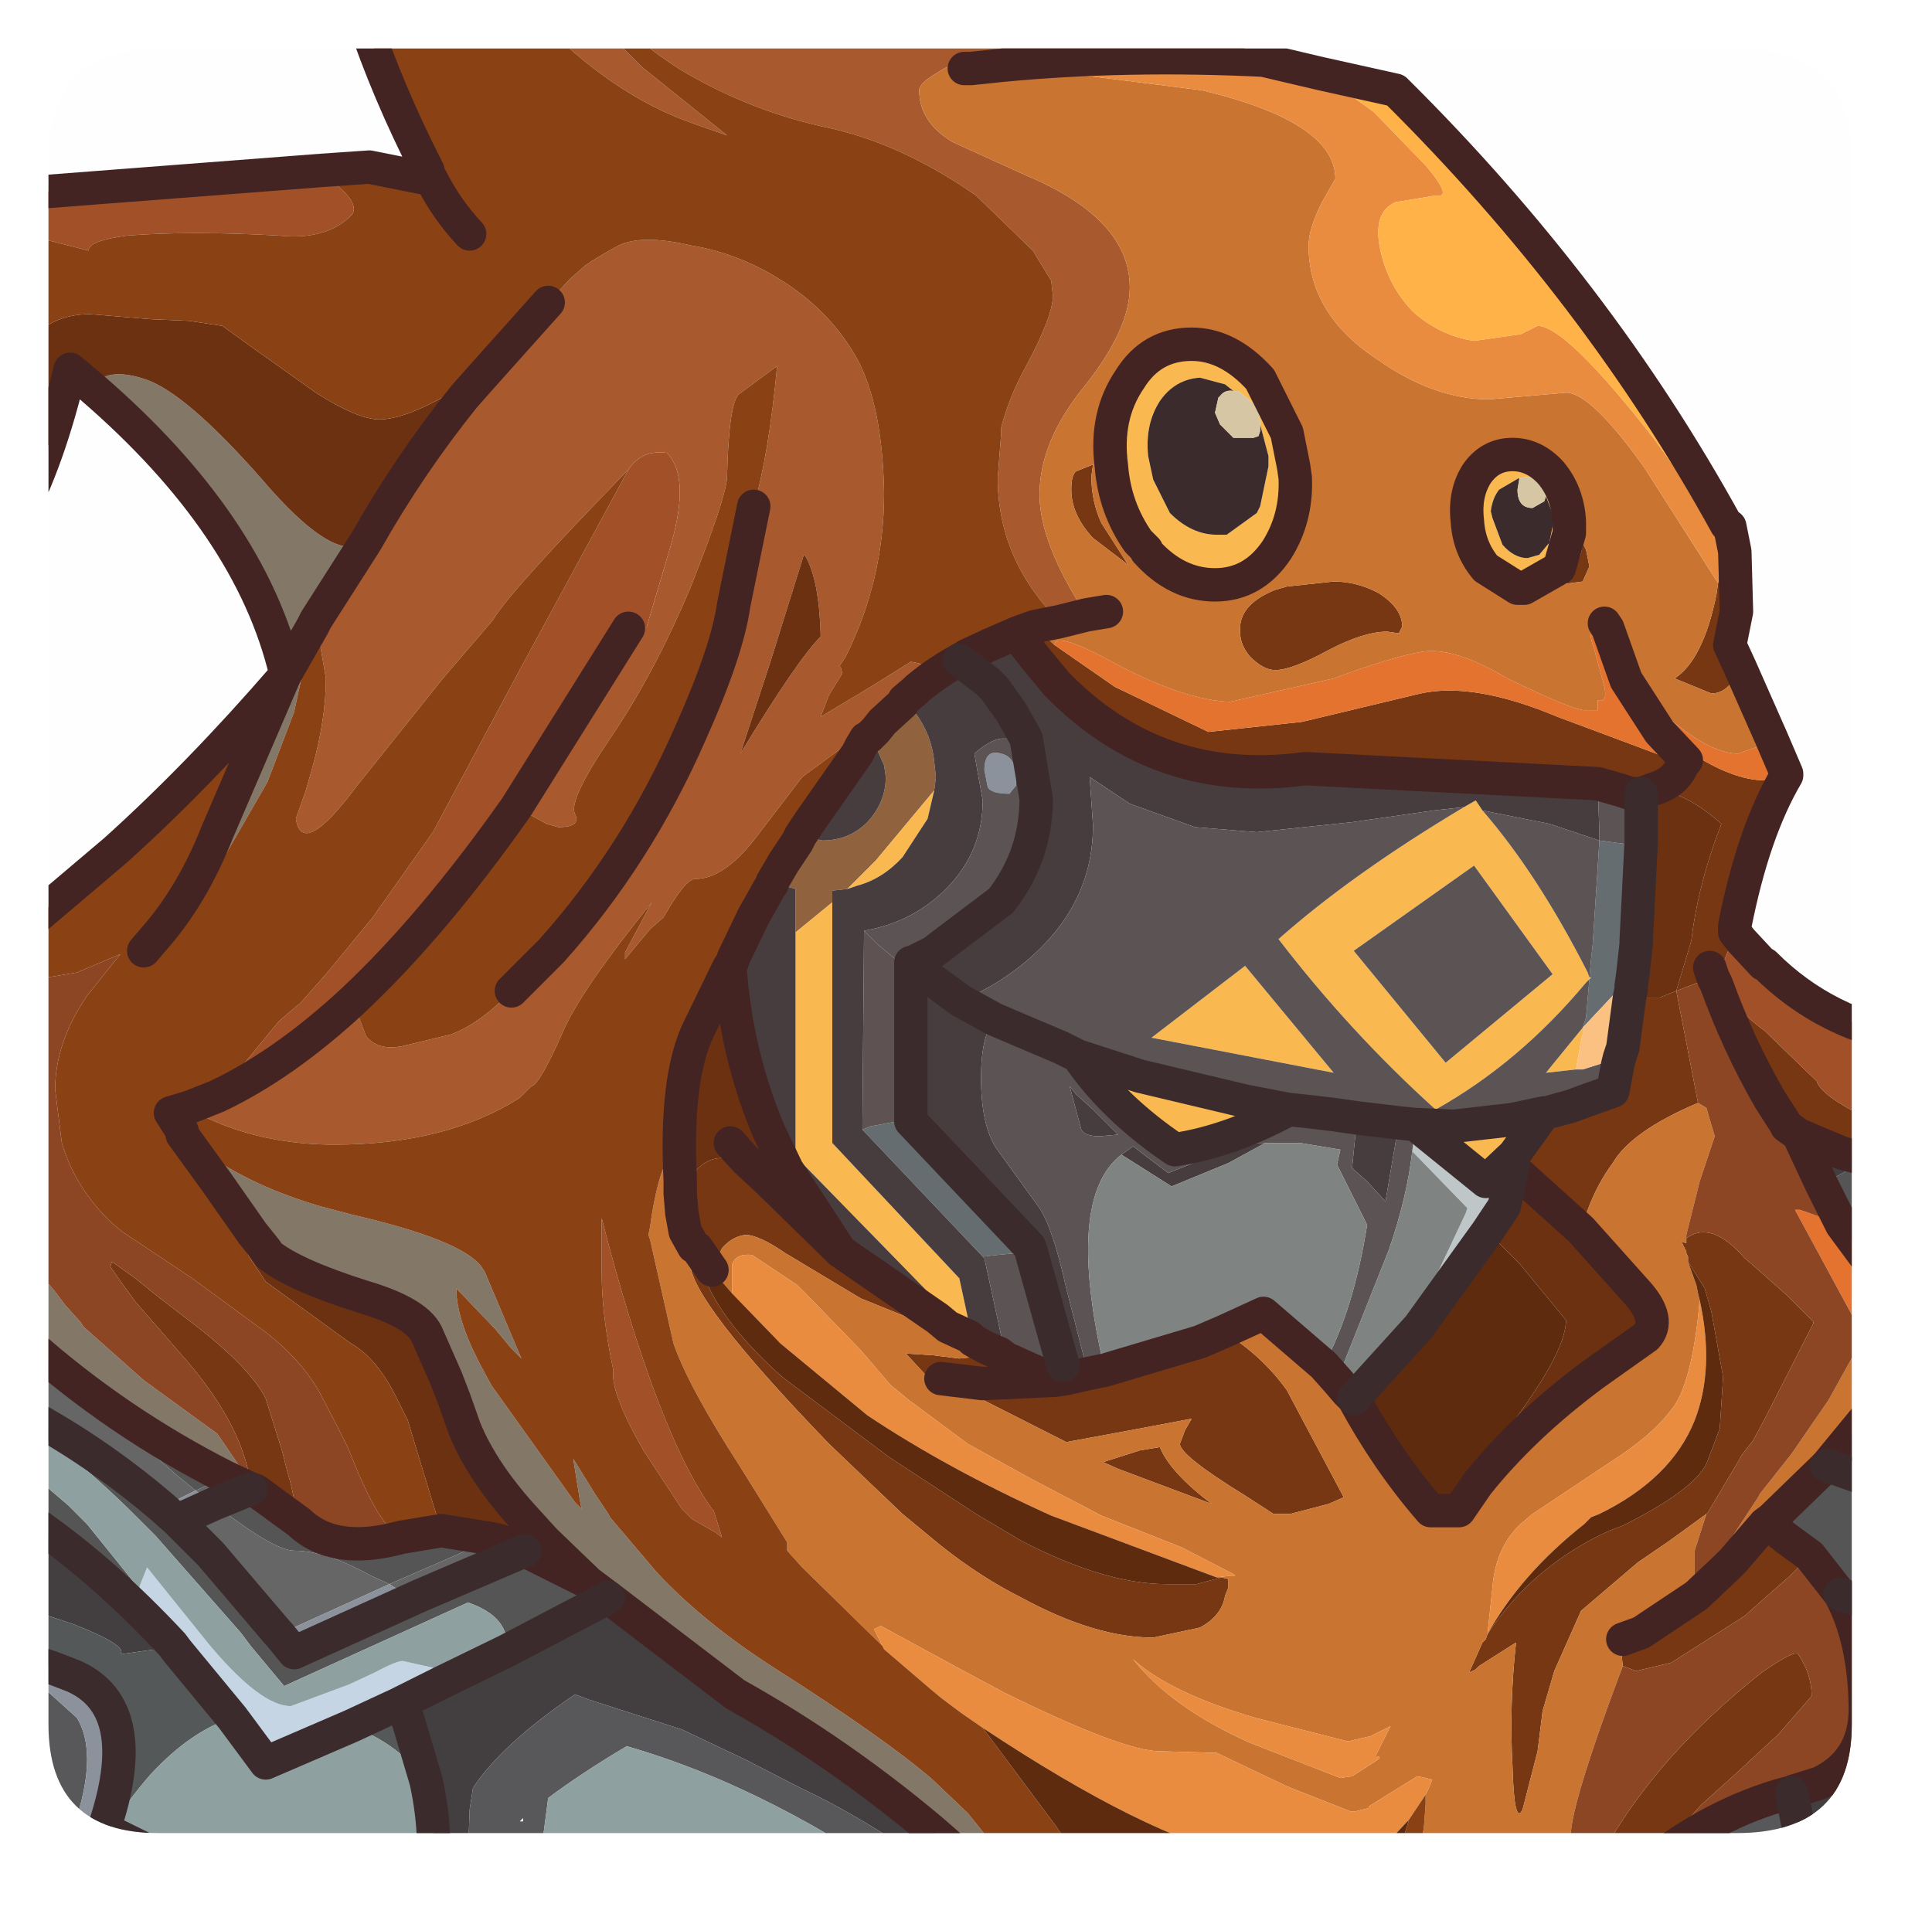 <?xml version="1.0" encoding="UTF-8" standalone="no"?>
<svg xmlns:ffdec="https://www.free-decompiler.com/flash" xmlns:xlink="http://www.w3.org/1999/xlink" ffdec:objectType="frame" height="57.35px" width="57.8px" xmlns="http://www.w3.org/2000/svg">
  <g transform="matrix(1.0, 0.0, 0.0, 1.0, 1.45, 1.45)">
    <clipPath id="clipPath0" transform="matrix(1.0, 0.0, 0.0, 1.0, 0.0, 0.0)">
      <path d="M50.5 0.0 Q53.95 0.0 53.95 3.3 L53.95 50.15 Q53.95 53.4 50.5 53.4 L3.3 53.4 Q0.0 53.4 0.0 50.15 L0.0 3.3 Q0.0 0.0 3.3 0.0 L50.5 0.0" fill="#000000" fill-rule="evenodd" stroke="none"/>
    </clipPath>
    <g clip-path="url(#clipPath0)">
      <use ffdec:characterId="2" height="57.35" transform="matrix(1.0, 0.0, 0.0, 1.0, -1.45, -1.45)" width="57.8" xlink:href="#shape1"/>
    </g>
    <use ffdec:characterId="3" height="53.4" transform="matrix(1.0, 0.0, 0.0, 1.0, 0.0, 0.0)" width="53.95" xlink:href="#shape2"/>
  </g>
  <defs>
    <g id="shape1" transform="matrix(1.0, 0.0, 0.0, 1.0, 1.45, 1.45)">
      <path d="M55.85 49.75 L55.85 55.4 54.45 55.4 52.8 55.4 52.15 52.2 52.2 52.15 53.0 51.9 53.5 52.05 55.35 52.55 55.6 51.45 55.7 50.9 55.85 49.75 M12.55 55.4 L11.4 55.4 Q11.7 53.7 11.3 51.85 L10.75 50.0 10.45 49.55 11.75 48.9 13.7 47.95 16.75 46.35 20.55 49.25 Q23.6 50.95 26.4 53.3 L27.55 54.3 27.6 55.2 Q24.65 53.05 22.5 52.05 L20.85 51.2 18.95 50.3 16.15 49.4 15.75 49.25 Q13.55 50.75 12.7 52.05 L12.6 52.7 12.55 54.1 12.55 55.4 M-0.95 46.6 L-0.95 44.1 -0.95 43.75 -0.45 44.1 Q1.65 45.55 3.7 47.75 L3.2 47.9 2.15 48.05 Q2.4 47.8 0.75 47.15 L0.15 46.95 -0.95 46.6 M52.35 32.5 L53.65 33.05 54.4 33.25 53.05 34.0 52.35 32.5 M51.35 44.15 L51.55 44.0 51.65 44.1 51.95 44.55 51.7 44.35 51.35 44.15 M-0.95 44.1 L-0.45 44.1 -0.95 44.1 M55.35 52.55 L54.45 55.4 55.35 52.55" fill="#433f40" fill-rule="evenodd" stroke="none"/>
      <path d="M5.65 55.4 L4.65 55.4 4.5 55.35 4.4 55.3 4.4 55.25 4.65 54.75 5.75 55.25 5.65 55.4 M46.1 27.8 L46.15 27.25 46.2 26.8 46.4 23.7 47.15 23.8 47.65 23.75 47.5 26.7 47.5 26.8 47.4 27.7 45.9 29.3 46.0 29.0 46.1 27.85 46.15 27.8 46.1 27.8 M24.35 32.35 L24.6 32.25 25.15 32.15 25.6 32.05 25.8 32.05 25.8 32.1 29.35 35.85 29.4 36.0 28.4 36.1 27.95 36.15 24.35 32.35" fill="#656d70" fill-rule="evenodd" stroke="none"/>
      <path d="M43.85 33.1 L43.8 33.5 43.55 34.65 43.05 35.4 41.0 38.25 39.05 40.4 38.85 40.2 40.8 38.0 41.2 37.4 42.4 34.85 42.45 34.7 40.8 33.0 40.9 32.2 43.0 33.9 43.85 33.1" fill="#bfc7c9" fill-rule="evenodd" stroke="none"/>
      <path d="M29.3 55.4 L28.8 55.4 27.55 54.3 26.4 53.3 Q23.6 50.95 20.55 49.25 L16.75 46.35 16.15 45.9 14.85 44.65 14.35 44.1 Q13.0 42.65 12.45 41.3 L12.15 40.45 11.9 39.8 11.35 38.55 Q11.1 37.85 9.4 37.35 7.35 36.7 6.6 36.1 L6.5 35.95 6.1 35.45 5.05 33.95 4.0 32.5 4.7 33.05 Q6.1 34.05 8.15 34.65 L9.1 34.9 Q12.35 35.65 12.95 36.45 L13.05 36.6 14.0 38.85 14.15 39.2 14.2 39.25 13.85 38.9 13.35 38.3 12.2 37.1 Q12.2 38.0 12.9 39.35 L13.25 40.0 15.75 43.5 15.95 43.7 15.9 43.45 15.7 42.2 16.35 43.25 16.75 43.85 16.8 43.95 18.2 45.6 Q19.6 47.1 21.7 48.45 25.0 50.55 26.45 51.8 L27.5 52.8 28.55 54.1 29.3 55.4 M-0.95 38.45 L-0.95 35.85 0.2 37.2 0.5 37.6 0.95 38.1 1.05 38.25 2.85 39.85 5.05 41.45 5.8 42.55 6.05 42.9 6.15 43.05 6.2 43.15 6.05 43.1 5.3 42.75 Q2.05 41.1 -0.65 38.7 L-0.95 38.45 M7.05 18.8 L7.1 18.7 Q6.05 14.25 1.3 10.15 1.7 9.5 2.9 9.9 4.1 10.3 6.35 12.85 8.6 15.5 9.5 14.75 L8.0 17.1 7.9 17.3 7.35 19.85 6.55 21.95 4.85 24.9 3.45 26.8 3.15 26.65 Q4.3 25.35 5.05 23.45 L7.05 18.8 M7.9 17.3 L7.1 18.7 7.9 17.3" fill="#847768" fill-rule="evenodd" stroke="none"/>
      <path d="M30.6 -0.85 L30.75 -0.95 34.2 -0.95 36.35 0.35 Q32.25 0.15 28.55 0.5 L27.6 0.6 27.4 0.6 27.45 0.55 28.95 -0.2 30.6 -0.85 M50.2 14.25 L50.3 14.3 50.45 15.05 50.5 16.85 50.3 17.85 50.6 18.5 Q50.3 19.3 49.75 19.3 L48.65 18.85 Q49.5 18.3 49.9 16.35 L49.95 16.0 50.15 14.65 50.2 14.25 M52.0 21.75 Q51.0 23.45 50.45 26.25 L50.45 26.45 50.65 26.7 Q50.45 26.7 50.25 27.0 L50.05 27.5 Q50.05 28.45 51.35 29.4 L52.9 30.9 Q53.05 31.35 54.4 32.0 L55.85 32.7 55.85 33.6 55.8 33.7 55.35 33.55 54.4 33.25 53.65 33.05 52.35 32.5 52.0 32.25 51.95 32.15 51.5 31.45 Q50.55 29.8 49.9 28.0 L49.8 27.8 49.75 27.8 48.7 28.2 49.35 31.55 Q47.35 32.4 46.8 33.35 46.35 33.95 46.05 34.75 L45.85 35.35 43.8 33.5 43.85 33.1 44.75 31.85 44.8 31.85 45.0 31.8 45.55 31.65 45.95 31.5 46.8 31.2 46.95 30.4 47.0 30.2 47.1 29.9 47.3 28.4 48.2 28.4 48.7 28.2 49.15 26.7 Q49.35 25.0 50.05 23.2 49.05 22.3 48.05 22.15 L47.65 22.3 47.35 22.3 47.05 22.2 46.35 22.0 37.6 21.55 Q33.2 22.15 30.15 19.0 L29.45 18.15 28.95 17.5 29.5 17.3 30.1 17.85 31.9 19.1 34.7 20.45 37.5 20.15 41.05 19.3 Q42.65 18.95 45.15 20.0 L48.9 21.4 49.0 21.3 48.2 20.45 49.1 21.05 Q50.4 21.9 51.35 21.9 L52.0 21.75 M45.85 55.4 L45.8 55.4 46.45 54.0 46.55 53.9 Q48.15 51.05 51.25 48.6 L51.45 48.4 51.25 48.6 Q52.25 47.9 52.35 48.05 52.75 48.65 52.75 49.3 L51.75 50.45 50.45 51.65 49.45 52.55 47.75 54.45 45.85 55.4 M46.0 15.0 L46.1 15.5 45.9 15.95 45.15 16.05 Q45.85 15.5 45.9 14.8 L46.0 15.0 M48.9 21.4 Q48.7 21.95 48.05 22.15 48.7 21.95 48.9 21.4 M49.0 35.6 Q49.75 35.05 50.75 36.2 L51.1 36.5 52.0 37.3 52.8 38.1 52.8 38.15 51.4 40.9 51.0 41.65 50.65 42.1 50.6 42.2 49.65 43.8 49.6 43.85 48.5 44.65 47.55 45.3 45.85 46.75 45.05 48.55 44.7 49.75 44.55 50.95 44.1 52.7 Q43.85 53.2 43.8 51.4 43.7 49.6 43.9 47.75 L43.9 47.7 42.8 48.4 42.7 48.5 42.5 48.6 42.9 47.7 43.0 47.6 43.05 47.45 Q44.4 45.4 46.7 44.35 L47.1 44.2 Q49.2 43.15 49.6 42.35 L50.0 41.3 50.1 39.75 49.75 37.8 49.55 37.1 49.05 36.3 49.05 36.15 49.0 36.05 49.0 36.0 48.85 35.7 49.0 35.75 49.0 35.6 M49.7 27.5 L49.8 27.8 49.7 27.5 M31.1 39.65 L31.6 39.55 34.45 38.7 35.15 38.4 Q36.3 39.1 37.05 40.15 L38.75 43.35 38.3 43.55 37.15 43.85 36.65 43.85 35.8 43.3 Q33.85 42.1 33.85 41.75 L34.0 41.35 34.2 41.0 32.35 41.35 30.45 41.7 26.7 39.8 26.4 39.75 26.25 39.7 25.65 39.05 26.45 39.1 27.25 39.2 28.25 39.1 28.45 39.05 28.65 39.2 30.1 39.85 30.45 39.8 31.1 39.65 M47.1 47.6 L47.65 47.4 49.3 46.3 50.2 45.45 50.3 45.35 50.4 45.25 51.35 44.15 51.7 44.35 51.95 44.55 52.7 45.1 52.5 45.3 52.05 45.75 51.25 46.45 50.75 46.9 48.55 48.3 47.5 48.55 47.1 48.4 47.05 47.95 47.1 47.6 M35.65 17.45 L35.65 17.3 Q35.7 16.6 36.7 16.2 L37.05 16.1 38.45 15.95 Q39.15 15.95 39.8 16.3 40.5 16.75 40.5 17.3 L40.4 17.5 40.05 17.45 Q39.35 17.45 38.3 18.0 37.2 18.6 36.7 18.6 36.35 18.6 35.95 18.2 35.65 17.85 35.65 17.45 M31.2 12.8 Q31.2 13.55 31.5 14.2 L32.3 15.45 31.25 14.65 Q30.6 13.95 30.6 13.2 30.6 12.75 30.75 12.65 L31.25 12.45 31.2 12.8 M19.3 35.85 L19.05 35.4 18.95 34.85 18.9 34.25 18.95 34.2 Q19.45 33.2 20.15 33.2 L20.85 33.25 21.55 33.9 23.7 36.0 21.55 33.9 20.85 33.25 21.5 33.35 22.1 33.55 23.7 36.0 26.6 38.0 26.9 38.25 27.55 38.55 26.7 38.4 26.65 38.35 24.3 37.4 22.3 36.2 22.05 36.05 Q21.25 35.5 20.85 35.5 20.45 35.55 20.15 35.9 L19.85 36.55 19.4 35.9 19.3 35.85 19.4 35.9 Q19.6 37.65 21.95 39.75 L25.15 42.15 27.75 43.85 29.1 44.65 Q31.6 45.95 33.45 45.95 L34.35 45.95 35.1 45.75 35.3 45.8 35.3 45.9 35.3 46.05 35.2 46.3 Q35.1 46.9 34.45 47.25 L33.05 47.55 Q31.3 47.55 29.1 46.35 27.9 45.75 26.7 44.8 L25.55 43.85 24.5 42.85 23.35 41.75 Q19.2 37.45 19.2 36.35 L19.3 35.85 M6.05 42.9 L5.95 42.45 Q5.55 40.85 3.95 39.05 L2.6 37.5 2.2 36.95 1.85 36.45 1.9 36.3 2.6 36.8 3.15 37.25 4.45 38.25 Q6.05 39.5 6.5 40.4 L7.0 42.0 7.15 42.6 7.25 42.95 7.5 44.1 6.2 43.15 6.15 43.05 6.05 42.9 M30.1 39.85 L27.95 39.95 26.7 39.8 27.95 39.95 30.1 39.85 M31.55 42.3 L32.65 41.95 33.25 41.85 Q33.55 42.6 34.8 43.55 L32.0 42.5 31.55 42.3" fill="#773713" fill-rule="evenodd" stroke="none"/>
      <path d="M50.65 26.7 L51.3 27.4 51.35 27.4 Q53.2 29.25 55.85 29.65 L55.85 32.7 54.4 32.0 Q53.05 31.35 52.9 30.9 L51.35 29.4 Q50.05 28.45 50.05 27.5 L50.25 27.0 Q50.45 26.7 50.65 26.7 M55.85 33.6 L55.85 33.75 55.8 33.7 55.85 33.6 M-0.95 5.5 L-0.95 4.35 8.15 3.65 8.75 4.2 Q9.25 4.65 9.1 4.95 8.35 5.75 6.9 5.6 4.25 5.45 2.35 5.6 1.2 5.75 1.2 6.05 L-0.95 5.5 M14.0 22.7 Q11.5 26.25 9.1 28.5 7.05 30.4 5.05 31.35 L6.9 29.1 7.55 28.55 8.3 27.7 8.55 27.4 9.7 26.0 11.5 23.45 14.15 18.5 17.35 12.6 Q17.75 12.0 18.5 12.1 19.25 12.85 18.55 15.1 L17.9 17.3 17.35 17.35 14.0 22.7 M16.55 36.6 L16.55 35.0 Q18.2 41.4 19.85 43.7 L19.9 43.75 20.15 44.55 19.95 44.4 19.25 44.0 18.95 43.7 17.8 41.95 Q16.8 40.2 16.9 39.55 16.55 37.9 16.55 36.6" fill="#a25028" fill-rule="evenodd" stroke="none"/>
      <path d="M30.4 -0.95 L30.75 -0.95 30.6 -0.85 30.4 -0.95 M51.55 20.65 L52.0 21.7 52.0 21.75 51.35 21.9 Q50.4 21.9 49.1 21.05 L48.2 20.45 49.0 21.3 48.9 21.4 45.15 20.0 Q42.65 18.95 41.05 19.3 L37.5 20.15 34.7 20.45 31.9 19.1 30.1 17.85 Q30.1 17.4 32.0 18.45 34.0 19.5 35.35 19.55 L38.45 18.85 Q40.2 18.2 41.1 18.05 42.05 17.9 43.65 18.85 45.7 19.85 46.0 19.8 L46.35 19.8 46.35 19.5 Q46.65 19.6 46.55 19.1 L46.25 18.0 46.2 17.85 Q46.05 17.35 46.2 17.2 46.3 17.0 46.55 17.2 L46.65 17.35 47.2 18.9 48.2 20.45 47.2 18.9 48.55 20.1 Q49.75 21.1 50.55 21.1 L51.4 20.8 51.55 20.65 M55.85 38.0 L55.85 38.75 55.75 38.7 Q55.3 38.25 54.65 38.25 L54.55 38.25 54.2 38.35 52.25 34.75 52.4 34.75 53.4 35.1 53.65 35.2 55.2 37.3 55.85 38.0" fill="#e4732f" fill-rule="evenodd" stroke="none"/>
      <path d="M8.8 55.4 L5.65 55.4 5.75 55.25 Q5.9 54.9 6.2 54.7 6.75 54.2 7.45 54.3 8.1 54.4 8.55 55.0 L8.8 55.4 M22.5 23.55 L23.15 23.7 Q23.95 23.7 24.5 23.15 25.05 22.55 25.05 21.8 L25.0 21.45 24.6 20.55 24.75 20.4 24.95 20.15 25.55 19.6 25.6 19.5 Q26.4 20.3 26.5 21.35 L26.55 21.8 26.5 22.2 24.75 24.3 23.9 25.15 23.45 25.2 23.45 25.55 22.35 26.45 22.35 25.15 21.65 24.95 22.0 24.35 22.1 24.2 22.4 23.75 22.5 23.55" fill="#91633e" fill-rule="evenodd" stroke="none"/>
      <path d="M16.25 -0.95 L17.75 0.55 20.3 2.6 19.3 2.25 Q16.85 1.4 14.6 -0.95 L16.25 -0.95 M30.4 -0.95 L30.6 -0.85 28.95 -0.2 27.45 0.55 27.25 0.45 Q27.0 0.45 26.55 0.75 26.05 1.05 26.05 1.25 26.05 2.2 27.05 2.8 L29.25 3.8 Q32.35 5.1 32.35 7.15 32.35 8.4 31.0 10.1 29.65 11.75 29.65 13.35 29.65 14.8 31.05 16.95 L30.25 17.15 Q28.4 15.3 28.4 12.85 L28.5 11.55 28.5 11.35 Q28.75 10.4 29.25 9.5 30.05 8.0 30.05 7.4 L30.0 6.95 29.45 6.05 27.75 4.4 Q25.6 2.9 23.45 2.4 21.0 1.9 18.85 0.6 17.7 -0.15 16.9 -0.95 L30.4 -0.95 M21.1 13.7 Q21.55 12.15 21.8 9.5 L20.65 10.35 Q20.35 10.65 20.3 12.85 20.25 13.5 19.2 16.15 18.1 18.75 16.8 20.65 15.55 22.5 15.75 22.9 15.95 23.3 15.25 23.3 L14.9 23.2 14.0 22.7 17.35 17.35 17.9 17.3 18.55 15.1 Q19.25 12.85 18.5 12.1 17.75 12.0 17.35 12.6 13.75 16.3 13.3 17.1 L11.8 18.85 9.2 22.1 Q7.6 24.25 7.4 23.05 L7.7 22.2 7.9 21.5 Q8.3 20.05 8.3 18.85 L8.0 17.1 9.5 14.75 Q10.8 12.45 12.45 10.4 L13.25 9.5 14.95 7.6 15.6 6.9 16.05 6.5 Q16.4 6.25 17.05 5.9 17.75 5.55 19.25 5.9 20.75 6.15 22.1 7.05 23.45 7.95 24.2 9.3 24.95 10.7 25.0 13.3 25.0 15.9 23.85 18.2 L23.65 18.5 23.7 18.5 23.75 18.7 23.35 19.35 23.1 20.0 24.6 19.1 25.8 18.35 26.05 18.4 26.15 18.45 26.15 18.65 25.6 19.5 25.55 19.6 24.65 20.25 24.45 20.4 22.55 21.8 21.25 23.5 Q20.25 24.85 19.35 24.85 19.05 24.85 18.4 26.0 L18.0 26.35 17.25 27.25 17.25 27.05 18.05 25.55 Q15.95 28.15 15.4 29.4 14.7 31.0 14.45 31.05 L14.1 31.4 Q11.9 32.8 8.55 32.8 6.75 32.8 5.2 32.2 L4.5 31.9 4.4 32.0 4.0 32.4 3.65 31.85 4.15 31.7 4.3 31.65 5.05 31.35 Q7.05 30.4 9.1 28.5 L9.5 29.55 Q9.85 30.0 10.6 29.85 L12.05 29.5 Q12.95 29.15 13.85 28.2 L15.05 27.0 Q17.6 24.15 19.2 20.5 20.3 18.05 20.5 16.65 L21.1 13.7 M23.1 17.5 Q23.05 15.9 22.65 15.2 L22.6 15.15 21.6 18.35 20.7 21.1 Q22.4 18.3 23.1 17.6 L23.1 17.5" fill="#a95a2e" fill-rule="evenodd" stroke="none"/>
      <path d="M1.3 10.15 L0.65 9.6 Q0.0 12.35 -0.95 14.1 L-0.95 9.85 Q-0.65 8.75 -0.2 8.4 0.4 7.95 1.25 7.95 L3.05 8.1 4.2 8.15 5.2 8.3 6.1 8.95 8.0 10.3 Q9.25 11.1 9.9 11.1 10.65 11.1 12.05 10.3 L13.25 9.5 12.45 10.4 Q10.8 12.45 9.5 14.75 8.6 15.5 6.35 12.85 4.1 10.3 2.9 9.9 1.7 9.5 1.3 10.15 M47.65 22.3 L48.05 22.15 Q49.05 22.3 50.05 23.2 49.35 25.0 49.15 26.7 L48.7 28.2 48.2 28.4 47.3 28.4 47.35 28.15 47.35 28.05 47.4 27.7 47.5 26.8 47.5 26.7 47.65 23.75 47.65 22.3 M43.8 33.5 L45.85 35.35 47.55 37.25 Q48.25 38.05 47.8 38.55 L46.25 39.65 Q44.15 41.2 42.75 42.95 43.05 42.05 43.55 41.45 45.4 39.05 45.4 38.05 L44.0 36.35 43.05 35.4 43.55 34.65 43.8 33.5 M23.1 17.5 L23.1 17.6 Q22.4 18.3 20.7 21.1 L21.6 18.35 22.6 15.15 22.65 15.2 Q23.05 15.9 23.1 17.5 M20.85 33.25 L20.15 33.2 Q19.45 33.2 18.95 34.2 L18.9 34.25 18.9 33.85 Q18.75 30.8 19.45 29.35 L20.35 27.5 20.4 27.65 Q20.6 30.15 21.55 32.4 L22.1 33.55 21.5 33.35 20.85 33.25 20.4 32.75 20.85 33.25 M11.75 44.35 L10.9 41.55 10.75 41.05 10.45 40.45 Q9.85 39.2 9.05 38.75 L6.5 36.9 6.0 36.15 5.75 35.6 5.05 33.95 6.1 35.45 6.5 35.95 6.6 36.1 Q7.35 36.7 9.4 37.35 11.1 37.85 11.35 38.55 L11.9 39.8 12.15 40.45 12.45 41.3 Q13.0 42.65 14.35 44.1 L14.85 44.65 16.15 45.9 14.25 44.95 Q13.75 44.7 13.3 44.6 L11.75 44.35" fill="#6c3111" fill-rule="evenodd" stroke="none"/>
      <path d="M-0.95 48.1 L-0.95 46.6 0.15 46.95 0.75 47.15 Q2.4 47.8 2.15 48.05 L3.2 47.9 3.7 47.75 3.85 47.95 5.5 49.95 Q4.25 50.35 3.05 51.65 2.35 52.45 1.8 53.35 L1.65 53.3 Q2.9 49.65 0.75 48.7 L0.1 48.45 -0.95 48.1 M9.05 50.2 L10.45 49.55 10.75 50.0 11.3 51.85 Q10.45 50.7 9.05 50.2" fill="#545859" fill-rule="evenodd" stroke="none"/>
      <path d="M25.95 19.2 L26.0 19.15 26.15 19.3 25.95 19.2" fill="#c89347" fill-rule="evenodd" stroke="none"/>
      <path d="M55.85 33.75 L55.85 36.7 55.45 37.0 55.2 37.3 53.65 35.2 53.5 34.9 53.05 34.0 54.4 33.25 55.35 33.55 55.8 33.7 55.85 33.75 M55.85 39.15 L55.85 39.75 55.35 39.6 55.65 39.1 55.85 39.15 M55.85 43.3 L55.85 44.15 54.7 43.75 Q55.1 45.2 55.85 46.25 L55.85 46.95 55.85 49.75 55.7 50.9 55.6 51.45 55.35 52.55 53.5 52.05 53.0 51.9 Q54.45 51.2 54.35 49.45 54.3 47.55 53.6 46.25 L52.7 45.1 51.95 44.55 51.65 44.1 51.55 44.0 53.2 42.4 54.35 41.0 54.4 42.2 54.45 42.55 54.5 42.85 55.85 43.3 M-0.95 43.75 L-0.95 42.4 -0.1 43.0 0.6 43.6 0.8 43.8 1.15 44.15 2.6 45.95 2.7 46.1 2.95 46.45 3.75 47.75 3.85 47.95 3.7 47.75 Q1.65 45.55 -0.45 44.1 L-0.95 43.75 M-0.95 41.2 L-0.95 40.7 Q1.35 41.9 3.4 43.65 L3.85 44.05 4.85 45.05 6.85 47.4 6.9 47.45 7.35 48.0 11.1 46.3 14.25 44.95 16.15 45.9 16.75 46.35 13.7 47.95 Q13.85 46.95 12.55 46.5 L7.05 49.0 6.05 47.8 5.75 47.4 3.2 44.5 2.65 43.95 Q0.35 41.65 -0.95 41.2 M-0.95 39.35 L-0.95 38.8 -0.65 38.7 Q2.05 41.1 5.3 42.75 L4.4 43.15 3.85 42.7 1.0 40.2 Q0.35 39.7 -0.8 39.4 L-0.95 39.35 M53.2 42.4 L54.5 42.85 53.2 42.4 M55.85 46.95 L53.6 46.25 55.85 46.95 M6.2 43.15 L7.5 44.1 Q8.55 45.1 10.55 44.55 L11.75 44.35 13.3 44.6 10.2 45.95 9.65 45.7 Q8.3 44.95 7.35 44.95 6.75 44.95 4.95 43.55 L6.05 43.1 6.2 43.15" fill="#555555" fill-rule="evenodd" stroke="none"/>
      <path d="M55.85 36.7 L55.85 38.0 55.2 37.3 55.45 37.0 55.85 36.7 M55.85 39.75 L55.85 42.7 54.4 42.2 54.35 41.0 55.35 39.6 55.85 39.75 M55.85 44.15 L55.85 46.25 Q55.1 45.2 54.7 43.75 L55.85 44.15 M-0.95 40.7 L-0.95 39.35 -0.8 39.4 Q0.35 39.7 1.0 40.2 L3.85 42.7 4.4 43.15 3.4 43.65 Q1.35 41.9 -0.95 40.7 M-0.95 38.8 L-0.95 38.45 -0.65 38.7 -0.95 38.8 M5.3 42.75 L6.05 43.1 4.95 43.55 Q6.75 44.95 7.35 44.95 8.3 44.95 9.65 45.7 L10.2 45.95 13.3 44.6 Q13.75 44.7 14.25 44.95 L11.1 46.3 10.35 46.05 10.2 45.95 6.9 47.45 6.85 47.4 4.85 45.05 3.85 44.05 4.95 43.55 4.4 43.15 5.3 42.75" fill="#666666" fill-rule="evenodd" stroke="none"/>
      <path d="M52.3 55.4 L50.15 55.4 48.3 55.0 47.9 54.95 47.9 55.05 47.35 55.4 45.85 55.4 47.75 54.45 Q49.8 52.8 52.05 52.2 51.8 52.9 52.1 53.9 L52.3 55.4 M28.8 55.4 L26.35 55.4 26.25 55.35 Q21.65 52.05 17.3 50.8 15.95 51.6 14.95 52.35 L14.55 55.4 12.55 55.4 12.55 54.1 12.6 52.7 12.7 52.05 Q13.55 50.75 15.75 49.25 L16.15 49.4 18.95 50.3 20.85 51.2 22.5 52.05 Q24.65 53.05 27.6 55.2 L27.55 54.3 28.8 55.4 M4.65 55.4 L3.25 55.4 1.3 54.4 0.95 55.4 0.6 55.4 Q-0.15 55.0 -0.95 54.75 L-0.95 48.7 -0.15 49.05 0.85 49.95 Q1.55 51.1 0.65 53.5 L1.5 53.95 2.25 54.35 4.4 55.3 4.5 55.35 4.65 55.4 M14.1 53.05 L14.2 53.05 14.2 52.95 14.1 53.05" fill="#58585a" fill-rule="evenodd" stroke="none"/>
      <path d="M52.8 55.4 L52.3 55.4 52.1 53.9 Q51.8 52.9 52.05 52.2 L52.15 52.2 52.8 55.4 M2.7 46.1 L2.75 45.95 2.95 45.45 4.8 47.75 Q6.35 49.6 7.25 49.6 L9.0 48.95 9.75 48.6 Q10.4 48.25 10.6 48.25 L11.5 48.45 11.75 48.9 10.45 49.55 9.05 50.2 6.5 51.3 5.5 49.95 3.85 47.95 3.75 47.75 2.95 46.45 2.7 46.1" fill="#c6d6e5" fill-rule="evenodd" stroke="none"/>
      <path d="M50.15 55.4 L47.35 55.4 47.9 55.05 47.9 54.95 48.3 55.0 50.15 55.4 M26.35 55.4 L14.55 55.4 14.95 52.35 Q15.95 51.6 17.3 50.8 21.65 52.05 26.25 55.35 L26.35 55.4 M11.4 55.4 L8.8 55.4 8.55 55.0 Q8.1 54.4 7.45 54.3 6.75 54.2 6.2 54.7 5.9 54.9 5.75 55.25 L4.65 54.75 1.8 53.35 Q2.35 52.45 3.05 51.65 4.25 50.35 5.5 49.95 L6.5 51.3 9.05 50.2 Q10.45 50.7 11.3 51.85 11.7 53.7 11.4 55.4 M3.25 55.4 L0.95 55.4 1.3 54.4 3.25 55.4 M-0.95 42.4 L-0.95 41.2 Q0.35 41.65 2.65 43.95 L3.2 44.5 5.75 47.4 6.05 47.8 7.05 49.0 12.55 46.5 Q13.85 46.95 13.7 47.95 L11.75 48.9 11.5 48.45 10.6 48.25 Q10.4 48.25 9.75 48.6 L9.0 48.95 7.25 49.6 Q6.35 49.6 4.8 47.75 L2.95 45.45 2.75 45.95 2.7 46.1 2.6 45.95 1.15 44.15 0.8 43.8 0.6 43.6 -0.1 43.0 -0.95 42.4" fill="#8fa1a1" fill-rule="evenodd" stroke="none"/>
      <path d="M50.6 18.5 L51.55 20.65 51.4 20.8 50.55 21.1 Q49.75 21.1 48.55 20.1 L47.2 18.9 46.65 17.35 46.55 17.2 Q46.3 17.0 46.2 17.2 46.05 17.35 46.2 17.85 L46.25 18.0 46.55 19.1 Q46.65 19.6 46.35 19.5 L46.35 19.8 46.0 19.8 Q45.7 19.85 43.65 18.85 42.05 17.9 41.1 18.05 40.2 18.2 38.45 18.85 L35.35 19.55 Q34.0 19.5 32.0 18.45 30.1 17.4 30.1 17.85 L29.5 17.3 30.25 17.15 31.05 16.95 Q29.65 14.8 29.65 13.35 29.65 11.75 31.0 10.1 32.35 8.4 32.35 7.15 32.35 5.1 29.25 3.8 L27.05 2.8 Q26.05 2.2 26.05 1.25 26.05 1.05 26.55 0.75 27.0 0.45 27.25 0.45 L27.45 0.55 27.4 0.6 27.6 0.6 28.55 0.5 34.5 1.25 Q38.5 2.2 38.5 3.9 L38.1 4.6 Q37.7 5.4 37.7 5.9 37.7 7.95 39.75 9.3 41.45 10.5 43.1 10.5 L45.4 10.3 Q46.15 10.3 47.75 12.55 L49.95 16.0 49.9 16.35 Q49.5 18.3 48.65 18.85 L49.75 19.3 Q50.3 19.3 50.6 18.5 M45.8 55.4 L39.85 55.4 40.1 55.15 Q41.0 54.35 41.15 53.2 L41.2 52.55 41.2 52.25 41.3 52.05 41.4 51.8 41.2 51.75 40.95 51.7 39.5 52.6 39.5 52.65 39.1 52.75 38.95 52.75 37.05 52.0 34.95 51.0 33.25 50.95 Q32.15 50.95 28.6 49.2 L27.2 48.45 24.9 47.2 24.7 47.3 24.95 47.8 22.55 45.45 22.1 44.95 22.1 44.7 20.7 42.45 Q19.15 40.05 18.7 38.75 L18.0 35.65 17.95 35.5 18.0 35.25 18.05 34.9 Q18.3 33.45 18.55 33.3 L18.9 33.85 18.9 34.25 18.95 34.85 19.05 35.4 19.3 35.85 19.2 36.35 Q19.2 37.45 23.35 41.75 L24.5 42.85 25.55 43.85 26.7 44.8 Q27.9 45.75 29.1 46.35 31.3 47.55 33.05 47.55 L34.45 47.25 Q35.1 46.9 35.2 46.3 L35.3 46.05 35.3 45.9 35.3 45.8 35.1 45.75 34.95 45.75 35.35 45.7 35.5 45.7 35.45 45.65 33.9 44.85 31.5 43.9 29.4 42.8 27.5 41.75 25.75 40.45 25.2 40.0 24.3 38.95 22.65 37.25 22.4 37.0 21.05 36.1 Q20.55 36.05 20.45 36.4 L20.45 37.25 19.85 36.55 20.15 35.9 Q20.45 35.55 20.85 35.5 21.25 35.5 22.05 36.05 L22.3 36.2 24.3 37.4 26.65 38.35 26.7 38.4 27.55 38.55 27.65 38.65 28.0 38.85 28.45 39.05 28.25 39.1 27.25 39.2 26.45 39.1 25.65 39.05 26.25 39.7 26.4 39.75 26.7 39.8 30.45 41.7 32.35 41.35 34.2 41.0 34.0 41.35 33.85 41.75 Q33.85 42.1 35.8 43.3 L36.65 43.85 37.15 43.85 38.3 43.55 38.75 43.35 37.05 40.15 Q36.3 39.1 35.15 38.4 L36.35 37.85 38.15 39.4 38.55 39.85 38.85 40.2 39.05 40.4 Q40.05 42.25 41.35 43.75 L42.2 43.75 42.75 42.95 Q44.15 41.2 46.25 39.65 L47.8 38.55 Q48.25 38.05 47.55 37.25 L45.85 35.35 46.05 34.75 Q46.35 33.95 46.8 33.35 47.35 32.4 49.35 31.55 L49.6 31.7 49.85 32.55 49.4 33.9 49.0 35.5 49.0 35.6 49.0 35.75 48.85 35.7 49.0 36.0 49.0 36.05 49.05 36.15 49.05 36.3 49.3 37.0 49.35 37.25 49.4 37.45 Q49.2 39.75 48.65 40.6 L48.5 40.8 Q47.9 41.55 46.8 42.25 L46.35 42.55 44.4 43.85 44.1 44.1 Q43.3 44.8 43.2 46.05 L43.05 47.45 43.0 47.6 42.9 47.7 42.5 48.6 42.7 48.5 42.8 48.4 43.9 47.7 43.9 47.75 Q43.7 49.6 43.8 51.4 43.85 53.2 44.1 52.7 L44.55 50.95 44.7 49.75 45.05 48.55 45.85 46.75 47.55 45.3 48.5 44.65 49.6 43.85 49.25 44.95 49.25 45.8 49.55 45.8 50.0 45.1 51.15 43.35 51.2 43.25 52.15 42.05 53.25 40.45 54.25 38.65 54.2 38.4 54.2 38.35 54.55 38.25 54.65 38.25 Q55.3 38.25 55.75 38.7 L55.85 38.75 55.65 39.1 55.35 39.6 54.35 41.0 53.2 42.4 51.55 44.0 51.35 44.15 50.4 45.25 50.3 45.35 50.2 45.45 49.3 46.3 47.65 47.4 47.1 47.6 47.05 47.95 47.1 48.4 Q45.05 53.85 45.7 53.75 46.3 53.6 46.45 54.0 L45.8 55.4 M46.0 15.0 L45.9 14.8 Q45.85 15.5 45.15 16.05 L45.9 15.95 46.1 15.5 46.0 15.0 M45.5 14.15 Q45.45 13.3 44.95 12.7 44.45 12.15 43.8 12.15 43.15 12.15 42.75 12.7 42.35 13.3 42.45 14.15 42.5 14.95 43.0 15.55 L43.95 16.15 44.15 16.15 45.2 15.55 45.5 14.5 45.5 14.15 M32.35 9.9 Q31.6 11.0 31.8 12.5 31.9 13.75 32.6 14.75 L32.85 15.0 32.85 15.05 Q33.75 16.05 34.9 16.05 36.05 16.05 36.75 15.0 37.35 14.05 37.3 12.85 L37.25 12.5 37.05 11.5 36.25 9.9 Q35.3 8.85 34.2 8.85 33.0 8.85 32.35 9.9 M31.2 12.8 L31.25 12.45 30.75 12.65 Q30.6 12.75 30.6 13.2 30.6 13.95 31.25 14.65 L32.3 15.45 31.5 14.2 Q31.2 13.55 31.2 12.8 M35.65 17.45 Q35.65 17.85 35.95 18.2 36.35 18.6 36.7 18.6 37.2 18.6 38.3 18.0 39.35 17.45 40.05 17.45 L40.4 17.5 40.5 17.3 Q40.5 16.75 39.8 16.3 39.15 15.95 38.45 15.95 L37.05 16.1 36.7 16.2 Q35.7 16.6 35.65 17.3 L35.65 17.45 M31.65 16.85 L31.05 16.95 31.65 16.85 M31.55 42.3 L32.0 42.5 34.8 43.55 Q33.55 42.6 33.25 41.85 L32.65 41.95 31.55 42.3 M39.7 51.25 Q39.95 51.1 39.7 51.1 L40.15 50.2 39.55 50.5 38.9 50.65 38.85 50.65 36.1 49.95 Q33.55 49.2 32.45 48.2 33.6 49.65 35.95 50.7 L38.65 51.75 39.0 51.7 39.7 51.25" fill="#cb7431" fill-rule="evenodd" stroke="none"/>
      <path d="M44.8 13.4 L44.85 13.3 44.4 12.8 44.0 12.85 43.4 13.2 Q43.2 13.45 43.15 13.85 L43.2 14.05 43.5 14.85 Q43.85 15.25 44.25 15.25 L44.6 15.15 44.85 14.85 44.9 14.8 45.05 14.05 44.8 13.4 M45.5 14.15 L45.5 14.5 45.2 15.55 44.15 16.15 43.95 16.15 43.0 15.55 Q42.5 14.95 42.45 14.15 42.35 13.3 42.75 12.7 43.15 12.15 43.8 12.15 44.45 12.15 44.95 12.7 45.45 13.3 45.5 14.15 M42.9 22.8 Q44.55 24.7 46.05 27.65 L46.1 27.8 46.15 27.8 46.1 27.85 46.0 27.95 Q44.0 30.35 41.5 31.75 38.95 29.45 36.8 26.65 39.0 24.7 42.35 22.7 L42.7 22.5 42.9 22.8 M45.9 29.3 L45.9 29.5 45.85 29.7 45.7 30.55 44.8 30.65 45.9 29.3 M44.75 31.85 L43.85 33.1 43.0 33.9 40.9 32.2 42.05 32.25 43.8 32.05 44.5 31.9 44.75 31.85 M45.0 27.7 L42.65 24.45 39.05 27.0 41.8 30.35 45.0 27.7 M37.1 31.75 Q35.35 32.7 33.7 32.95 31.85 31.7 30.8 30.15 L32.65 30.75 35.8 31.5 37.1 31.75 M35.45 10.25 L35.2 10.05 34.45 9.85 Q33.7 9.9 33.25 10.55 32.8 11.25 32.9 12.2 L33.05 12.9 33.45 13.7 33.55 13.9 Q34.2 14.55 34.95 14.55 L35.25 14.55 36.15 13.9 36.25 13.7 36.5 12.5 36.5 12.2 36.25 11.25 36.25 11.2 36.2 10.75 35.6 10.25 35.45 10.25 M32.35 9.9 Q33.0 8.85 34.2 8.85 35.3 8.85 36.25 9.9 L37.05 11.5 37.25 12.5 37.3 12.85 Q37.35 14.05 36.75 15.0 36.05 16.05 34.9 16.05 33.75 16.05 32.85 15.05 L32.85 15.0 32.6 14.75 Q31.9 13.75 31.8 12.5 31.6 11.0 32.35 9.9 M22.35 26.45 L23.45 25.55 23.45 32.75 27.25 36.8 27.65 38.65 27.55 38.55 26.9 38.25 26.6 38.0 26.45 37.35 22.35 33.15 22.35 26.45 M23.9 25.15 L24.75 24.3 26.5 22.2 26.3 23.05 25.55 24.2 Q24.95 24.85 24.2 25.05 L23.9 25.15 M35.8 27.45 L38.45 30.65 33.0 29.6 35.8 27.45" fill="#fbb951" fill-rule="evenodd" stroke="none"/>
      <path d="M-0.95 35.85 L-0.95 27.95 0.85 27.65 2.15 27.1 1.15 28.35 Q0.2 29.75 0.2 31.15 L0.4 32.75 Q0.8 34.1 1.9 35.15 L2.2 35.4 3.7 36.4 4.3 36.8 6.55 38.45 Q7.5 39.2 8.05 40.1 L8.65 41.25 8.95 41.85 9.3 42.7 Q10.0 44.3 10.55 44.55 8.55 45.1 7.5 44.1 L7.25 42.95 7.15 42.6 7.0 42.0 6.5 40.4 Q6.05 39.5 4.45 38.25 L3.15 37.25 2.6 36.8 1.9 36.3 1.85 36.45 2.2 36.95 2.6 37.5 3.95 39.05 Q5.55 40.85 5.95 42.45 L6.05 42.9 5.8 42.55 5.05 41.45 2.85 39.85 1.05 38.25 0.95 38.1 0.5 37.6 0.2 37.2 -0.95 35.85 M49.8 27.8 L49.9 28.0 Q50.55 29.8 51.5 31.45 L51.95 32.15 52.0 32.25 52.35 32.5 53.05 34.0 53.5 34.9 53.65 35.2 53.4 35.1 52.4 34.75 52.25 34.75 54.2 38.35 54.2 38.4 54.25 38.65 53.25 40.45 52.15 42.05 51.2 43.25 51.15 43.35 50.0 45.1 49.55 45.8 49.25 45.8 49.25 44.95 49.6 43.85 49.65 43.8 50.6 42.2 50.65 42.1 51.0 41.65 51.4 40.9 52.8 38.15 52.8 38.1 52.0 37.3 51.1 36.5 50.75 36.2 Q49.75 35.05 49.0 35.6 L49.0 35.5 49.4 33.9 49.85 32.55 49.6 31.7 49.35 31.55 48.7 28.2 49.75 27.8 49.8 27.8 M47.1 48.4 L47.5 48.55 48.55 48.3 50.75 46.9 51.25 46.45 52.05 45.75 52.5 45.3 52.7 45.1 53.6 46.25 Q54.3 47.55 54.35 49.45 54.45 51.2 53.0 51.9 L52.2 52.15 52.15 52.2 52.05 52.2 Q49.8 52.8 47.75 54.45 L49.45 52.55 50.45 51.65 51.75 50.45 52.75 49.3 Q52.75 48.65 52.35 48.05 52.25 47.9 51.25 48.6 L51.45 48.4 51.25 48.6 Q48.15 51.05 46.55 53.9 L46.45 54.0 Q46.3 53.6 45.7 53.75 45.05 53.85 47.1 48.4 M13.85 28.2 L14.55 27.35 15.65 25.7 15.05 27.0 13.85 28.2" fill="#8d4623" fill-rule="evenodd" stroke="none"/>
      <path d="M55.85 38.75 L55.85 39.15 55.65 39.1 55.85 38.75 M55.85 42.7 L55.85 43.3 54.5 42.85 54.45 42.55 54.4 42.2 55.85 42.7 M0.6 55.4 L-0.95 55.4 -0.95 54.75 Q-0.15 55.0 0.6 55.4 M-0.95 48.7 L-0.95 48.1 0.1 48.45 0.75 48.7 Q2.9 49.65 1.65 53.3 L1.8 53.35 4.65 54.75 4.4 55.25 4.4 55.3 2.25 54.35 1.5 53.95 0.65 53.5 Q1.55 51.1 0.85 49.95 L-0.15 49.05 -0.95 48.7 M28.0 21.6 Q28.0 20.95 28.5 21.1 28.95 21.2 28.95 21.85 L28.95 22.05 28.75 22.3 Q28.2 22.3 28.1 22.1 L28.0 21.6 M6.9 47.45 L10.2 45.95 10.35 46.05 11.1 46.3 7.35 48.0 6.9 47.45 M3.85 44.05 L3.4 43.65 4.4 43.15 4.95 43.55 3.85 44.05" fill="#8c939d" fill-rule="evenodd" stroke="none"/>
      <path d="M36.35 0.35 L38.05 0.75 39.65 1.9 41.2 3.5 Q42.05 4.5 41.5 4.4 L40.3 4.6 Q39.6 4.9 39.85 6.05 40.1 7.15 40.85 7.9 41.65 8.6 42.65 8.75 L44.05 8.55 44.55 8.3 Q45.4 8.3 48.05 11.7 L50.15 14.65 49.95 16.0 47.75 12.55 Q46.15 10.3 45.4 10.3 L43.1 10.5 Q41.45 10.5 39.75 9.3 37.7 7.95 37.7 5.9 37.7 5.4 38.1 4.6 L38.5 3.9 Q38.5 2.2 34.5 1.25 L28.55 0.5 Q32.25 0.15 36.35 0.35 M49.4 37.45 Q49.85 39.5 49.25 41.05 48.55 42.8 46.4 43.85 L46.15 43.95 45.95 44.15 Q44.05 45.65 43.05 47.45 L43.2 46.05 Q43.3 44.8 44.1 44.1 L44.4 43.85 46.35 42.55 46.8 42.25 Q47.9 41.55 48.5 40.8 L48.65 40.6 Q49.2 39.75 49.4 37.45 M24.95 47.8 L24.7 47.3 24.9 47.2 27.2 48.45 28.6 49.2 Q32.15 50.95 33.25 50.95 L34.95 51.0 37.05 52.0 38.95 52.75 39.1 52.75 39.5 52.65 39.5 52.6 40.95 51.7 41.2 51.75 41.4 51.8 41.3 52.05 41.2 52.25 40.7 53.0 39.3 54.5 38.8 54.75 35.7 54.1 Q32.85 53.5 27.95 50.25 L27.3 49.8 26.7 49.35 26.4 49.1 25.0 47.9 24.95 47.8 M20.45 37.25 L20.45 36.4 Q20.55 36.05 21.05 36.1 L22.4 37.0 22.65 37.25 24.3 38.95 25.2 40.0 25.75 40.45 27.5 41.75 29.4 42.8 31.5 43.9 33.9 44.85 35.45 45.65 35.5 45.7 35.35 45.7 34.95 45.75 30.0 43.9 Q26.9 42.5 24.5 40.9 L21.9 38.75 20.45 37.25 M39.7 51.25 L39.0 51.7 38.65 51.75 35.95 50.7 Q33.6 49.65 32.45 48.2 33.55 49.2 36.1 49.95 L38.85 50.65 38.9 50.65 39.55 50.5 40.15 50.2 39.7 51.1 Q39.95 51.1 39.7 51.25" fill="#ea8d40" fill-rule="evenodd" stroke="none"/>
      <path d="M16.25 -0.95 L16.9 -0.95 Q17.7 -0.15 18.85 0.6 21.0 1.9 23.45 2.4 25.6 2.9 27.75 4.4 L29.45 6.05 30.0 6.95 30.05 7.4 Q30.05 8.0 29.25 9.5 28.75 10.4 28.5 11.35 L28.5 11.55 28.4 12.85 Q28.4 15.3 30.25 17.15 L29.5 17.3 28.95 17.5 28.15 17.85 27.5 18.15 27.25 18.3 Q26.6 18.65 26.0 19.15 L25.95 19.2 25.6 19.5 26.15 18.65 26.15 18.45 26.05 18.4 25.8 18.35 24.6 19.1 23.1 20.0 23.35 19.35 23.75 18.7 23.7 18.5 23.65 18.5 23.85 18.2 Q25.0 15.9 25.0 13.3 24.95 10.7 24.2 9.3 23.45 7.95 22.1 7.05 20.75 6.15 19.25 5.9 17.75 5.55 17.05 5.9 16.4 6.25 16.05 6.5 L15.6 6.9 14.95 7.6 13.25 9.5 12.05 10.3 Q10.65 11.1 9.9 11.1 9.25 11.1 8.0 10.3 L6.1 8.95 5.2 8.3 4.2 8.15 3.05 8.1 1.25 7.95 Q0.4 7.95 -0.2 8.4 -0.65 8.75 -0.95 9.85 L-0.95 5.5 1.2 6.05 Q1.2 5.75 2.35 5.6 4.25 5.45 6.9 5.6 8.35 5.75 9.1 4.95 9.25 4.65 8.75 4.2 L8.15 3.65 9.6 3.55 11.1 3.85 11.45 3.9 11.35 3.75 11.35 3.65 Q10.15 1.3 9.4 -0.95 L14.6 -0.95 Q16.85 1.4 19.3 2.25 L20.3 2.6 17.75 0.55 16.25 -0.95 M12.6 5.55 Q11.9 4.8 11.45 3.9 11.9 4.8 12.6 5.55 M39.85 55.4 L38.5 55.4 39.35 55.05 Q40.35 54.35 40.7 53.0 L41.2 52.25 41.2 52.55 41.15 53.2 Q41.0 54.35 40.1 55.15 L39.85 55.4 M34.5 55.4 L29.3 55.4 28.55 54.1 27.5 52.8 26.45 51.8 Q25.0 50.55 21.7 48.45 19.6 47.1 18.2 45.6 L16.8 43.95 16.75 43.85 16.35 43.25 15.7 42.2 15.9 43.45 15.95 43.7 15.75 43.5 13.25 40.0 12.9 39.35 Q12.2 38.0 12.2 37.1 L13.35 38.3 13.85 38.9 14.2 39.25 14.15 39.2 14.0 38.85 13.05 36.6 12.95 36.45 Q12.35 35.65 9.1 34.9 L8.15 34.65 Q6.1 34.05 4.7 33.05 L4.0 32.5 4.0 32.4 4.0 32.5 5.05 33.95 5.75 35.6 6.0 36.15 6.5 36.9 9.05 38.75 Q9.85 39.2 10.45 40.45 L10.75 41.05 10.9 41.55 11.75 44.35 10.55 44.55 Q10.0 44.3 9.3 42.7 L8.95 41.85 8.65 41.25 8.05 40.1 Q7.5 39.2 6.55 38.45 L4.3 36.8 3.7 36.4 2.2 35.4 1.9 35.15 Q0.8 34.1 0.4 32.75 L0.2 31.15 Q0.2 29.75 1.15 28.35 L2.15 27.1 0.85 27.65 -0.95 27.95 -0.95 26.5 2.0 24.0 Q4.5 21.75 7.05 18.8 L5.05 23.45 Q4.3 25.35 3.15 26.65 L3.45 26.8 4.85 24.9 6.55 21.95 7.35 19.85 7.9 17.3 8.0 17.1 8.3 18.85 Q8.3 20.05 7.9 21.5 L7.7 22.2 7.4 23.05 Q7.6 24.25 9.2 22.1 L11.8 18.85 13.3 17.1 Q13.75 16.3 17.35 12.6 L14.15 18.5 11.5 23.45 9.7 26.0 8.55 27.4 8.3 27.7 7.55 28.55 6.9 29.1 5.05 31.35 4.3 31.65 4.15 31.7 3.65 31.85 4.0 32.4 4.4 32.0 4.5 31.9 5.2 32.2 Q6.75 32.8 8.55 32.8 11.9 32.8 14.1 31.4 L14.45 31.05 Q14.7 31.0 15.4 29.4 15.95 28.15 18.05 25.55 L17.25 27.05 17.25 27.25 18.0 26.35 18.4 26.0 Q19.05 24.85 19.35 24.85 20.25 24.85 21.25 23.5 L22.55 21.8 24.45 20.4 24.65 20.25 25.55 19.6 24.95 20.15 24.75 20.4 24.6 20.55 24.55 20.6 24.45 20.65 24.3 20.9 24.2 21.1 22.8 23.1 22.5 23.55 22.4 23.75 22.1 24.2 22.0 24.35 21.65 24.95 21.65 25.0 21.55 25.15 21.3 25.6 21.1 25.95 20.5 27.2 20.45 27.35 20.35 27.5 19.45 29.35 Q18.75 30.8 18.9 33.85 L18.55 33.3 Q18.3 33.45 18.05 34.9 L18.0 35.25 17.95 35.5 18.0 35.65 18.7 38.75 Q19.15 40.05 20.7 42.45 L22.1 44.7 22.1 44.95 22.55 45.45 24.95 47.8 25.0 47.9 26.4 49.1 26.7 49.35 27.3 49.8 27.95 50.25 30.15 53.2 Q30.95 54.5 33.6 55.2 L34.5 55.4 M14.0 22.7 L14.9 23.2 15.25 23.3 Q15.95 23.3 15.75 22.9 15.55 22.5 16.8 20.65 18.1 18.75 19.2 16.15 20.25 13.5 20.3 12.85 20.35 10.65 20.65 10.35 L21.8 9.5 Q21.55 12.15 21.1 13.7 L20.5 16.65 Q20.3 18.05 19.2 20.5 17.6 24.15 15.05 27.0 L15.65 25.7 14.55 27.35 13.85 28.2 Q12.95 29.15 12.05 29.5 L10.6 29.85 Q9.85 30.0 9.5 29.55 L9.1 28.5 Q11.5 26.25 14.0 22.7 M2.85 27.0 L3.15 26.65 2.85 27.0 M16.55 36.6 Q16.55 37.9 16.9 39.55 16.8 40.2 17.8 41.95 L18.95 43.7 19.25 44.0 19.95 44.4 20.15 44.55 19.9 43.75 19.85 43.7 Q18.2 41.4 16.55 35.0 L16.55 36.6" fill="#8b4215" fill-rule="evenodd" stroke="none"/>
      <path d="M38.05 0.75 L40.3 1.25 Q46.35 7.25 50.2 14.25 L50.15 14.65 48.05 11.7 Q45.4 8.3 44.55 8.3 L44.05 8.55 42.65 8.75 Q41.65 8.6 40.85 7.9 40.1 7.15 39.85 6.05 39.6 4.9 40.3 4.6 L41.5 4.4 Q42.05 4.5 41.2 3.5 L39.65 1.9 38.05 0.75" fill="#ffb347" fill-rule="evenodd" stroke="none"/>
      <path d="M46.4 23.7 L44.9 23.2 42.9 22.8 42.7 22.5 42.35 22.7 41.45 22.8 39.0 23.15 36.15 23.45 34.3 23.3 32.35 22.6 31.15 21.8 31.25 23.25 Q31.25 25.35 29.7 26.9 28.7 27.9 27.3 28.5 L25.8 27.4 27.3 28.5 28.3 29.05 Q27.9 29.55 27.9 30.8 27.9 32.2 28.35 32.9 L29.65 34.7 Q30.05 35.3 30.45 37.1 L31.1 39.65 30.45 39.8 30.35 39.4 29.4 36.0 29.35 35.85 25.8 32.1 25.8 32.05 25.8 27.4 25.8 27.35 25.85 27.35 26.45 27.05 28.5 25.5 Q29.55 24.15 29.55 22.45 L29.25 20.65 28.8 19.85 28.3 19.15 28.1 18.95 27.25 18.3 28.1 18.95 28.3 19.15 28.8 19.85 29.25 20.65 28.5 20.65 Q28.15 20.7 27.7 21.1 L27.95 22.5 Q27.95 24.05 26.85 25.15 25.85 26.15 24.4 26.4 L24.35 32.35 27.95 36.15 28.0 36.2 28.65 39.2 28.45 39.05 28.0 38.85 27.65 38.65 27.25 36.8 23.45 32.75 23.45 25.55 23.45 25.2 23.9 25.15 24.2 25.05 Q24.95 24.85 25.55 24.2 L26.3 23.05 26.5 22.2 26.55 21.8 26.5 21.35 Q26.4 20.3 25.6 19.5 L25.95 19.2 26.15 19.3 26.0 19.15 Q26.6 18.65 27.25 18.3 L27.5 18.15 28.15 17.85 28.95 17.5 29.45 18.15 30.15 19.0 Q33.2 22.15 37.6 21.55 L46.35 22.0 46.4 23.5 46.4 23.7 M40.4 32.15 L40.0 34.5 39.45 33.9 39.0 33.5 39.15 32.0 40.4 32.15 M32.1 33.1 L32.45 32.85 33.5 33.65 35.75 32.75 36.4 32.75 35.3 33.35 33.6 34.05 32.1 33.1 M22.5 23.55 L22.8 23.1 24.2 21.1 24.3 20.9 24.45 20.65 24.55 20.6 24.6 20.55 25.0 21.45 25.05 21.8 Q25.05 22.55 24.5 23.15 23.95 23.7 23.15 23.7 L22.5 23.55 M21.65 24.95 L22.35 25.15 22.35 26.45 22.35 33.15 26.45 37.35 26.6 38.0 23.7 36.0 22.1 33.55 21.55 32.4 Q20.6 30.15 20.4 27.65 L20.35 27.5 20.45 27.35 20.5 27.2 21.1 25.95 21.3 25.6 21.55 25.15 21.65 25.0 21.65 24.95 M30.55 31.05 L30.75 31.3 31.25 31.75 32.0 32.5 31.45 32.55 Q31.0 32.55 30.9 32.35 L30.55 31.05" fill="#473d3e" fill-rule="evenodd" stroke="none"/>
      <path d="M42.9 22.8 L44.9 23.2 46.4 23.7 46.2 26.8 46.15 27.25 46.1 27.8 46.05 27.65 Q44.55 24.7 42.9 22.8 M46.4 23.7 L46.4 23.5 46.35 22.0 47.05 22.2 47.35 22.3 47.65 22.3 47.65 23.75 47.15 23.8 46.4 23.7 M29.25 20.65 L29.55 22.45 Q29.55 24.15 28.5 25.5 L26.45 27.05 25.85 27.35 25.8 27.35 25.4 27.3 24.8 26.8 24.4 26.4 Q25.85 26.15 26.85 25.15 27.95 24.05 27.95 22.5 L27.7 21.1 Q28.15 20.7 28.5 20.65 L29.25 20.65 M27.3 28.5 Q28.7 27.9 29.7 26.9 31.25 25.35 31.25 23.25 L31.15 21.8 32.35 22.6 34.3 23.3 36.15 23.45 39.0 23.15 41.45 22.8 42.35 22.7 Q39.0 24.7 36.8 26.65 38.95 29.45 41.5 31.75 44.0 30.35 46.0 27.95 L46.1 27.85 46.0 29.0 45.9 29.3 44.8 30.65 45.7 30.55 45.9 30.55 47.0 30.2 46.95 30.4 46.8 31.2 45.95 31.5 45.55 31.65 45.0 31.8 44.8 31.85 44.75 31.85 44.5 31.9 43.8 32.05 42.05 32.25 40.9 32.2 40.8 33.0 Q40.65 34.35 40.1 35.95 L38.55 39.85 38.15 39.4 Q39.05 37.75 39.45 35.2 L38.55 33.4 38.65 32.95 37.45 32.75 36.4 32.75 35.75 32.75 33.5 33.65 32.45 32.85 32.1 33.1 Q30.4 34.4 31.6 39.55 L31.1 39.65 30.45 37.1 Q30.05 35.3 29.65 34.7 L28.35 32.9 Q27.9 32.2 27.9 30.8 27.9 29.55 28.3 29.05 L30.3 29.9 30.8 30.15 30.3 29.9 28.3 29.05 27.3 28.5 M45.0 27.7 L41.8 30.35 39.05 27.0 42.65 24.45 45.0 27.7 M40.4 32.15 L40.9 32.2 40.4 32.15 39.15 32.0 39.0 33.5 39.45 33.9 40.0 34.5 40.4 32.15 M37.1 31.75 L37.6 31.8 38.45 31.9 39.15 32.0 38.45 31.9 37.6 31.8 37.1 31.75 35.8 31.5 32.65 30.75 30.8 30.15 Q31.85 31.7 33.7 32.95 35.35 32.7 37.1 31.75 M28.0 21.6 L28.1 22.1 Q28.2 22.3 28.75 22.3 L28.95 22.05 28.95 21.85 Q28.95 21.2 28.5 21.1 28.0 20.95 28.0 21.6 M35.8 27.45 L33.0 29.6 38.45 30.65 35.8 27.45 M30.55 31.05 L30.9 32.35 Q31.0 32.55 31.45 32.55 L32.0 32.5 31.25 31.75 30.75 31.3 30.55 31.05 M29.4 36.0 L30.35 39.4 30.45 39.8 30.1 39.85 28.65 39.2 28.0 36.2 27.95 36.15 28.4 36.1 29.4 36.0" fill="#5c5354" fill-rule="evenodd" stroke="none"/>
      <path d="M47.4 27.7 L47.35 28.05 47.35 28.15 47.3 28.4 47.1 29.9 47.0 30.2 45.9 30.55 45.7 30.55 45.85 29.7 45.9 29.5 45.9 29.3 47.4 27.7" fill="#fbc284" fill-rule="evenodd" stroke="none"/>
      <path d="M31.6 39.55 Q30.4 34.4 32.1 33.1 L33.6 34.05 35.3 33.35 36.4 32.75 37.45 32.75 38.65 32.95 38.55 33.4 39.45 35.2 Q39.05 37.75 38.15 39.4 L36.35 37.85 35.15 38.4 34.45 38.7 31.6 39.55 M38.55 39.85 L40.1 35.95 Q40.65 34.35 40.8 33.0 L42.45 34.7 42.4 34.85 41.2 37.4 40.8 38.0 38.85 40.2 38.55 39.85" fill="#7f8583" fill-rule="evenodd" stroke="none"/>
      <path d="M38.5 55.4 L34.5 55.4 33.6 55.2 Q30.95 54.5 30.15 53.2 L27.95 50.25 Q32.85 53.5 35.7 54.1 L38.8 54.75 39.3 54.5 40.7 53.0 Q40.35 54.35 39.35 55.05 L38.5 55.4 M39.05 40.4 L41.0 38.25 43.05 35.4 44.0 36.35 45.4 38.05 Q45.4 39.05 43.55 41.45 43.05 42.05 42.75 42.95 L42.2 43.75 41.35 43.75 Q40.05 42.25 39.05 40.4 M49.05 36.3 L49.55 37.1 49.75 37.8 50.1 39.75 50.0 41.3 49.6 42.35 Q49.2 43.15 47.1 44.2 L46.7 44.35 Q44.4 45.4 43.05 47.45 44.05 45.65 45.95 44.15 L46.15 43.95 46.4 43.85 Q48.55 42.8 49.25 41.05 49.85 39.5 49.4 37.45 L49.35 37.25 49.3 37.0 49.05 36.3 M19.4 35.9 L19.85 36.55 20.45 37.25 21.9 38.75 24.5 40.9 Q26.9 42.5 30.0 43.9 L34.95 45.75 35.1 45.75 34.35 45.95 33.45 45.95 Q31.6 45.95 29.1 44.65 L27.75 43.85 25.15 42.15 21.95 39.75 Q19.6 37.65 19.4 35.9" fill="#5e2b0f" fill-rule="evenodd" stroke="none"/>
      <path d="M25.8 27.35 L25.8 27.4 25.8 32.05 25.6 32.05 25.15 32.15 24.6 32.25 24.35 32.35 24.4 26.4 24.8 26.8 25.4 27.3 25.8 27.35" fill="#5f5253" fill-rule="evenodd" stroke="none"/>
      <path d="M44.0 12.85 L44.0 12.9 43.95 13.2 Q43.95 13.75 44.4 13.75 L44.75 13.55 44.8 13.4 45.05 14.05 44.9 14.8 44.85 14.85 44.6 15.15 44.25 15.25 Q43.85 15.25 43.5 14.85 L43.2 14.05 43.15 13.85 Q43.2 13.45 43.4 13.2 L44.0 12.85 M36.25 11.25 L36.5 12.2 36.5 12.5 36.25 13.7 36.15 13.9 35.25 14.55 34.95 14.55 Q34.2 14.55 33.55 13.9 L33.45 13.7 33.05 12.9 32.9 12.2 Q32.8 11.25 33.25 10.55 33.7 9.9 34.45 9.85 L35.2 10.05 35.45 10.25 Q35.2 10.2 35.05 10.4 L35.0 10.45 34.9 10.9 35.05 11.25 35.45 11.65 36.05 11.65 36.2 11.6 36.25 11.45 36.25 11.25" fill="#3b2b2c" fill-rule="evenodd" stroke="none"/>
      <path d="M44.0 12.85 L44.4 12.8 44.85 13.3 44.8 13.4 44.75 13.55 44.4 13.75 Q43.95 13.75 43.95 13.2 L44.0 12.9 44.0 12.85 M36.25 11.25 L36.25 11.45 36.2 11.6 36.05 11.65 35.45 11.65 35.05 11.25 34.9 10.9 35.0 10.45 35.05 10.4 Q35.2 10.2 35.45 10.25 L35.6 10.25 36.2 10.75 36.25 11.2 36.25 11.25" fill="#d7c7a5" fill-rule="evenodd" stroke="none"/>
      <path d="M9.4 -0.95 Q10.15 1.3 11.35 3.65 L11.35 3.75 11.45 3.9 Q11.9 4.8 12.6 5.55 M34.2 -0.95 L36.35 0.35 38.05 0.75 40.3 1.25 Q46.35 7.25 50.2 14.25 L50.3 14.3 50.45 15.05 50.5 16.85 50.3 17.85 50.6 18.5 51.55 20.65 52.0 21.7 52.0 21.75 Q51.0 23.45 50.45 26.25 L50.45 26.45 50.65 26.7 51.3 27.4 M51.35 27.4 Q53.2 29.25 55.85 29.65 M-0.95 26.5 L2.0 24.0 Q4.5 21.75 7.05 18.8 L7.1 18.7 Q6.05 14.25 1.3 10.15 L0.65 9.6 Q0.0 12.35 -0.95 14.1 M-0.95 4.35 L8.15 3.65 9.6 3.55 11.1 3.85 11.45 3.9 M27.4 0.6 L27.6 0.6 28.55 0.5 Q32.25 0.15 36.35 0.35 M30.25 17.15 L31.05 16.95 31.65 16.85 M47.2 18.9 L46.65 17.35 46.55 17.2 M48.9 21.4 L49.0 21.3 48.2 20.45 47.2 18.9 M45.5 14.15 Q45.45 13.3 44.95 12.7 44.45 12.15 43.8 12.15 43.15 12.15 42.75 12.7 42.35 13.3 42.45 14.15 42.5 14.95 43.0 15.55 L43.95 16.15 44.15 16.15 45.2 15.55 45.5 14.5 45.5 14.15 M46.35 22.0 L37.6 21.55 Q33.2 22.15 30.15 19.0 L29.45 18.15 28.95 17.5 28.15 17.85 27.5 18.15 27.25 18.3 Q26.6 18.65 26.0 19.15 L25.95 19.2 25.6 19.5 25.55 19.6 24.95 20.15 24.75 20.4 24.6 20.55 24.55 20.6 24.45 20.65 24.3 20.9 24.2 21.1 22.8 23.1 22.5 23.55 22.4 23.75 22.1 24.2 22.0 24.35 21.65 24.95 21.65 25.0 21.55 25.15 21.3 25.6 21.1 25.95 20.5 27.2 20.45 27.35 20.35 27.5 20.4 27.65 Q20.6 30.15 21.55 32.4 L22.1 33.55 23.7 36.0 21.55 33.9 20.85 33.25 20.4 32.75 M47.65 22.3 L47.35 22.3 47.05 22.2 46.35 22.0 M48.05 22.15 L47.65 22.3 M48.05 22.15 Q48.7 21.95 48.9 21.4 M52.35 32.5 L53.65 33.05 54.4 33.25 55.35 33.55 55.8 33.7 55.85 33.75 M52.35 32.5 L52.0 32.25 51.95 32.15 51.5 31.45 Q50.55 29.8 49.9 28.0 L49.8 27.8 49.7 27.5 M53.65 35.2 L53.5 34.9 53.05 34.0 52.35 32.5 M55.2 37.3 L55.85 38.0 M43.8 33.5 L45.85 35.35 47.55 37.25 Q48.25 38.05 47.8 38.55 L46.25 39.65 Q44.15 41.2 42.75 42.95 L42.2 43.75 41.35 43.75 Q40.05 42.25 39.05 40.4 L38.85 40.2 38.55 39.85 38.15 39.4 36.35 37.85 35.15 38.4 34.45 38.7 31.6 39.55 31.1 39.65 30.45 39.8 30.1 39.85 28.65 39.2 28.45 39.05 28.0 38.85 27.65 38.65 27.55 38.55 26.9 38.25 26.6 38.0 23.7 36.0 M47.1 47.6 L47.65 47.4 49.3 46.3 50.2 45.45 50.3 45.35 50.4 45.25 51.35 44.15 51.55 44.0 53.2 42.4 54.35 41.0 55.35 39.6 55.65 39.1 55.85 38.75 M47.75 54.45 Q49.8 52.8 52.05 52.2 L52.15 52.2 52.2 52.15 53.0 51.9 Q54.45 51.2 54.35 49.45 54.3 47.55 53.6 46.25 L52.7 45.1 51.95 44.55 51.7 44.35 51.35 44.15 M55.2 37.3 L53.65 35.2 M32.35 9.9 Q31.6 11.0 31.8 12.5 31.9 13.75 32.6 14.75 L32.85 15.0 32.85 15.05 Q33.75 16.05 34.9 16.05 36.05 16.05 36.75 15.0 37.35 14.05 37.3 12.85 L37.25 12.5 37.05 11.5 36.25 9.9 Q35.3 8.85 34.2 8.85 33.0 8.85 32.35 9.9 M14.0 22.7 Q11.5 26.25 9.1 28.5 7.05 30.4 5.05 31.35 L4.3 31.65 4.15 31.7 3.65 31.85 4.0 32.4 4.0 32.5 5.05 33.95 6.1 35.45 6.5 35.95 6.6 36.1 Q7.35 36.7 9.4 37.35 11.1 37.85 11.35 38.55 L11.9 39.8 12.15 40.45 12.45 41.3 Q13.0 42.65 14.35 44.1 L14.85 44.65 16.15 45.9 16.75 46.35 20.55 49.25 Q23.6 50.95 26.4 53.3 L27.55 54.3 28.8 55.4 M15.05 27.0 Q17.6 24.15 19.2 20.5 20.3 18.05 20.5 16.65 L21.1 13.7 M28.95 17.5 L29.5 17.3 30.25 17.15 M9.5 14.75 Q10.8 12.45 12.45 10.4 L13.25 9.5 14.95 7.6 M7.9 17.3 L8.0 17.1 9.5 14.75 M3.15 26.65 L2.85 27.0 M3.15 26.65 Q4.3 25.35 5.05 23.45 L7.05 18.8 M7.1 18.7 L7.9 17.3 M14.0 22.7 L17.35 17.35 M13.85 28.2 L15.05 27.0 M18.9 34.25 L18.95 34.85 19.05 35.4 19.3 35.85 19.4 35.9 19.85 36.55 M18.9 34.25 L18.9 33.85 Q18.75 30.8 19.45 29.35 L20.35 27.5 M6.2 43.15 L7.5 44.1 Q8.55 45.1 10.55 44.55 L11.75 44.35 13.3 44.6 Q13.75 44.7 14.25 44.95 L16.15 45.9 M6.05 43.1 L6.2 43.15 M5.3 42.75 L6.05 43.1 M5.3 42.75 Q2.05 41.1 -0.65 38.7 L-0.95 38.45 M26.7 39.8 L27.95 39.95 30.1 39.85 M45.85 55.4 L47.75 54.45" fill="none" stroke="#442422" stroke-linecap="round" stroke-linejoin="round" stroke-width="1.0"/>
      <path d="M27.25 18.3 L28.1 18.95 28.3 19.15 28.8 19.85 29.25 20.65 29.55 22.45 Q29.55 24.15 28.5 25.5 L26.45 27.05 25.85 27.35 25.8 27.35 25.8 27.4 27.3 28.5 28.3 29.05 30.3 29.9 30.8 30.15 Q31.85 31.7 33.7 32.95 35.35 32.7 37.1 31.75 L35.8 31.5 32.65 30.75 30.8 30.15 M47.65 22.3 L47.65 23.75 47.5 26.7 47.5 26.8 47.4 27.7 47.35 28.05 47.35 28.15 47.3 28.4 47.1 29.9 47.0 30.2 46.95 30.4 46.8 31.2 45.95 31.5 45.55 31.65 45.0 31.8 M44.8 31.85 L44.75 31.85 43.85 33.1 43.8 33.5 43.55 34.65 43.05 35.4 41.0 38.25 39.05 40.4 M44.75 31.85 L44.5 31.9 43.8 32.05 42.05 32.25 40.9 32.2 43.0 33.9 43.85 33.1 M40.9 32.2 L40.4 32.15 39.15 32.0 38.45 31.9 37.6 31.8 37.1 31.75 M54.5 42.85 L53.2 42.4 M54.5 42.85 L55.85 43.3 M55.85 39.15 L55.65 39.1 M53.6 46.25 L55.85 46.95 M6.05 43.1 L4.95 43.55 3.85 44.05 4.85 45.05 6.85 47.4 6.9 47.45 7.35 48.0 11.1 46.3 14.25 44.95 M13.7 47.95 L16.75 46.35 M3.4 43.65 L3.85 44.05 M3.4 43.65 Q1.35 41.9 -0.95 40.7 M3.85 47.95 L5.5 49.95 6.5 51.3 9.05 50.2 10.45 49.55 11.75 48.9 13.7 47.95 M3.7 47.75 Q1.65 45.55 -0.45 44.1 L-0.95 44.1 M1.8 53.35 L1.65 53.3 Q2.9 49.65 0.75 48.7 L0.1 48.45 -0.95 48.1 M3.7 47.75 L3.85 47.95 M-0.65 38.7 L-0.95 38.8 M25.8 32.05 L25.8 27.4 M25.8 32.05 L25.8 32.1 29.35 35.85 29.4 36.0 30.35 39.4 M10.45 49.55 L10.75 50.0 11.3 51.85 Q11.7 53.7 11.4 55.4 M5.75 55.25 L5.65 55.4 M8.8 55.4 L8.55 55.0 Q8.1 54.4 7.45 54.3 6.75 54.2 6.2 54.7 5.9 54.9 5.75 55.25 L4.65 54.75 1.8 53.35 M55.35 52.55 L55.6 51.45 55.7 50.9 55.85 49.75 M52.15 52.2 L52.8 55.4 M54.45 55.4 L55.35 52.55 M-0.95 43.75 L-0.45 44.1 M0.6 55.4 Q-0.15 55.0 -0.95 54.75" fill="none" stroke="#3b2b2c" stroke-linecap="round" stroke-linejoin="round" stroke-width="1.0"/>
    </g>
    <g id="shape2" transform="matrix(1.0, 0.0, 0.0, 1.0, 0.0, 0.0)">
      <path d="M50.5 0.0 Q53.95 0.0 53.95 3.3 L53.95 50.15 Q53.95 53.4 50.5 53.4 L3.3 53.4 Q0.0 53.4 0.0 50.15 L0.0 3.3 Q0.0 0.0 3.3 0.0 L50.5 0.0" fill="#000000" fill-opacity="0.004" fill-rule="evenodd" stroke="none"/>
    </g>
  </defs>
</svg>

